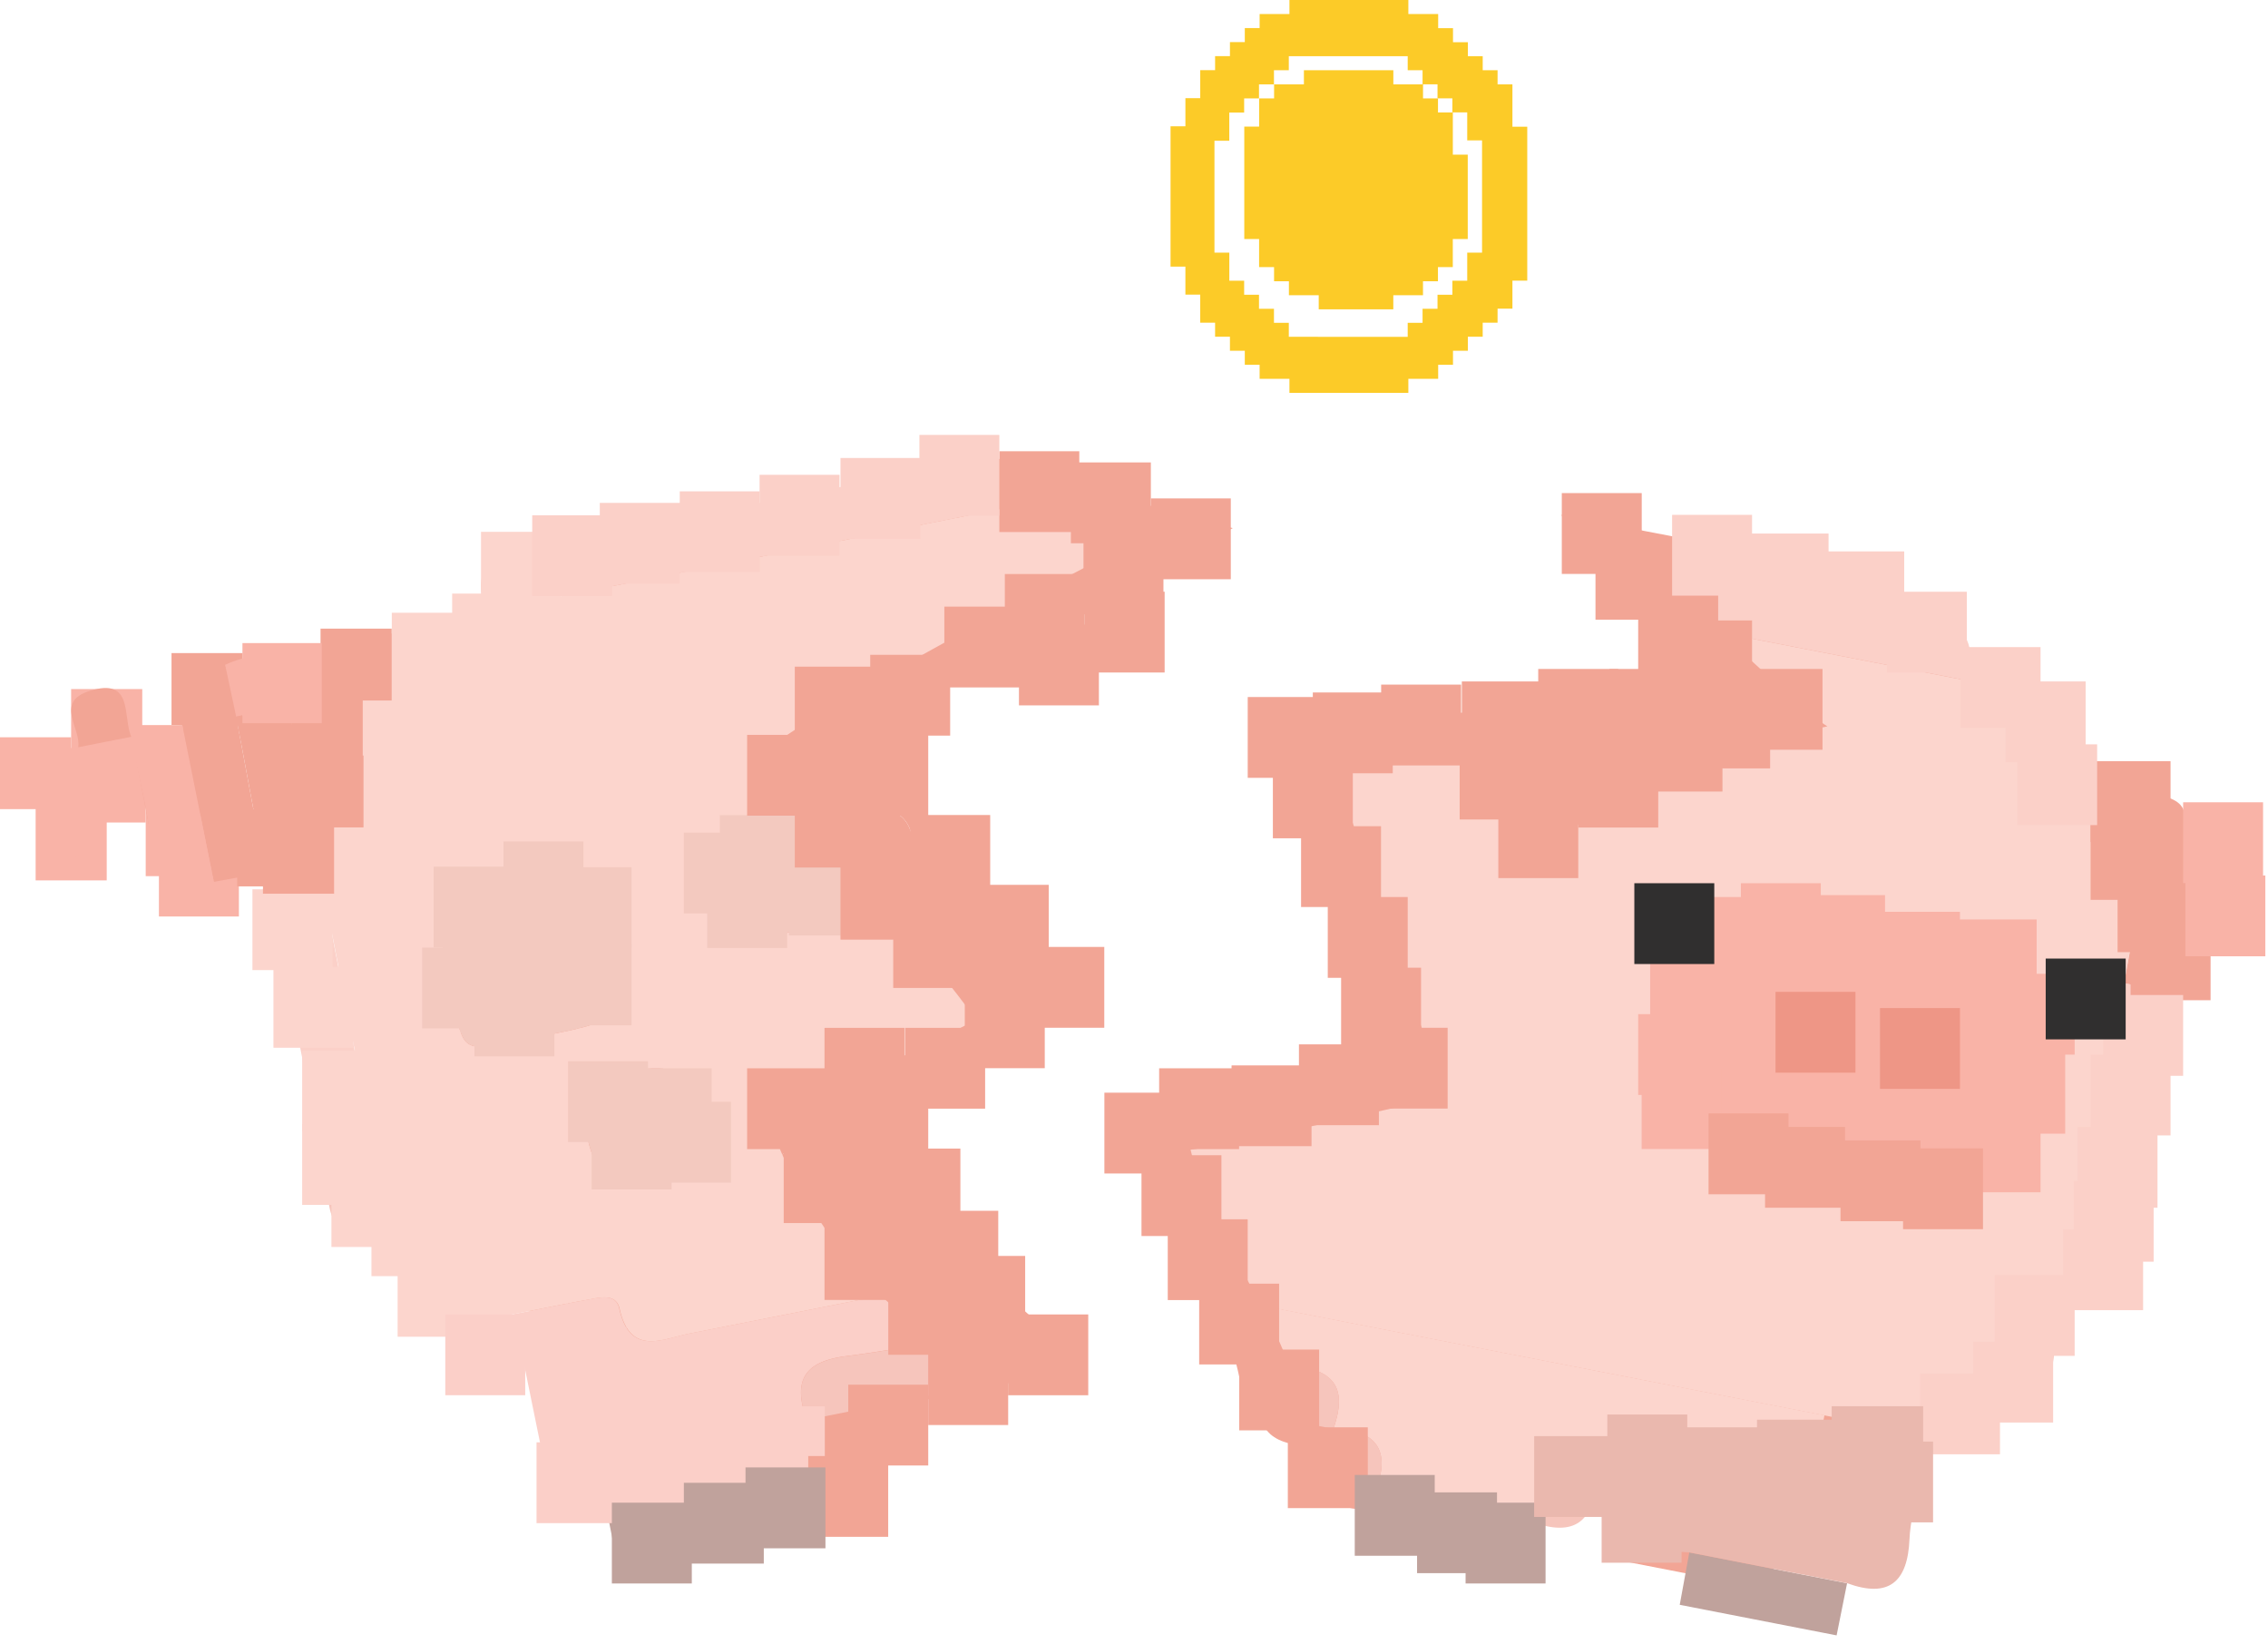 <svg viewBox="0 0 69 50" fill="none" xmlns="http://www.w3.org/2000/svg"><path d="M2.164 22.428H0v2.186h2.164v-2.186z" fill="#F9B3A7"/><path d="M3.247 24.595H1.084v2.187h2.163v-2.187zM4.328 20.962H2.164v2.187h2.164v-2.187z" fill="#F9B3A7"/><path d="M6.141 22.057H3.978v2.187H6.14v-2.187zM7.268 25.422H4.835v2.458h2.433v-2.458z" fill="#F9B3A7"/><path d="M6.845 24.214H4.433v2.439h2.412v-2.439z" fill="#F9B3A7"/><path d="M7.382 19.867H5.218v2.187h2.164v-2.187z" fill="#F2A595"/><path d="M4.433 22.835H2.268v2.186h2.163v-2.186z" fill="#F9B3A7"/><path d="M46.013 3.851V2.567h-.452v-.43h-.452V1.71h-.452v-.426h-.452V.857h-.451v-.43h-.907V0h-3.618v.427h-.907v.427h-.451v.426h-.452v.427h-.452v.427h-.452v.853h-.451v.854h-.452V8.11h.452v.853h.451v.854h.452v.427h.452v.427h.452v.426h.451v.427h.907v.427h3.618v-.427h.907v-.427h.451v-.426h.452v-.427h.452v-.427h.452V9.39h.452v-.853h.451V3.854h-.451v-.003zm-8.614.427v-.854h.452v-.43h.452v-.427h.455v-.43h.452V1.71h3.617v.427h.452v.427h.455v.427h.452v.427h.452v.853h.451v3.414h-.451v.854h-.452v.427h-.452v.427h-.455v.426h-.452v.427H39.21V9.82h-.452v-.426h-.455v-.427h-.452v-.427H37.4v-.854h-.452V4.281h.452v-.003z" fill="#FCCB28"/><path d="M38.306 3.851h-.451V7.272h.451v.854h.455v.43h.452v.426h.907v.427h2.269v-.427h.903v-.426h.455v-.43h.452v-.854h.455V4.705H44.2V3.42h-.452v-.427h-.455v-.427h-.903v-.43h-2.721v.43h-.907v.427h-.455v.857z" fill="#FCCB28"/><path d="M49.054 47.426c.098-.53.193-1.062.291-1.591 1.6.31 3.199.622 4.8.936-.105.53-.21 1.059-.318 1.585l-4.773-.93zM44.588 44.909c-.105.529-.206 1.058-.311 1.588l-4.773-.93c.098-.53.196-1.062.298-1.591 1.597.31 3.192.622 4.786.933z" fill="#F2A595"/><path d="M53.453 41.66c-5.709-1.112-11.418-2.224-17.128-3.339a15.541 15.541 0 01.835 1.8l.138.02c1.332.166 1.617.774 1.217 1.925 1.316.04 1.758.665 1.274 1.916l.01-.007 4.786.933.006.01c.01-1.343.652-1.756 1.89-1.3.055-1.19.517-1.687 1.816-1.336 1.588.426 3.232.658 4.849.972.105-.53.206-1.062.307-1.594z" fill="#F2A595"/><path d="M62.247 30.084c-.514-.103-1.031-.202-1.545-.305-.063-1.403.596-1.75 1.836-1.244l.026-.02c.194-1.058.39-2.114.583-3.172-1.296-.057-1.728-.689-1.27-1.92.121-.757.576-1.634-.737-1.839-.383-.06-.478-.41-.402-.757.212-.966-.462-1.043-1.117-1.162-.632-.115-1.263-.244-1.895-.367l-7.497-1.459c.743.54 2.524 2.392 3.313 2.865 0 0-3.483.705-4.55.781 0 .056-.004.116-.014.179-.167 1.29-1.09.555-1.722.582-.049 1.294-.68 1.724-1.898 1.29-.269.53.117 1.578-1.028 1.42-1.294-.18-.554-1.105-.58-1.744-1.201-.026-1.447-.56-1.375-1.466a64.65 64.65 0 00-3.833.229l3.359 9.978s-5.455 1.29-7.733 1.63c.4 1.698 1.339 3.2 2.148 4.742 5.709 1.115 11.418 2.226 17.128 3.338l3.185.625c.03-1.323.661-1.753 1.896-1.287.098-.516.245-1.032.278-1.555.079-1.303.645-1.82 1.922-1.33.101-.532.2-1.068.3-1.6.416-2.148.82-4.289 1.222-6.432zm-14.205-3.08c-.085-.312.05-.785.255-1.053.266-.34.695-.043 1.048.014.586.089.39.519.33.87-.045.258-.117.51-.18.76-.503-.165-1.247.146-1.453-.592zm10.13 7.308c-.073 1.207-.57 1.657-1.857 1.31a35.06 35.06 0 00-4.888-.953c-1.32-.159-1.617-.764-1.24-1.912-1.254-.076-1.775-.642-1.251-1.903.19-1.078.383-2.153.573-3.232.74.13 1.571.615 1.843-.681.144-.689.75-.44 1.201-.358 1.634.305 3.264.612 4.891.953.871.182 1.974.003 1.82 1.585-.068.705.894.5 1.415.671-.22 1.072-.436 2.148-.655 3.22.03 1.37-.661 1.7-1.853 1.3z" fill="#F2A595"/><path d="M56.475 17.373c-2.999-.56-5.994-1.132-8.99-1.71a47.206 47.206 0 002.754 2.176l7.497 1.46c.386-1.172.032-1.685-1.26-1.926z" fill="#F2A595"/><path d="M54.145 46.771c-1.601-.31-3.199-.622-4.8-.936-1.316-.037-1.712-.695-1.29-1.912 1.094.211 2.21.337 3.27.655 1.284.387 1.762-.126 1.824-1.324 1.048.209 2.099.414 3.146.622-.088.52-.229 1.036-.252 1.559-.059 1.303-.628 1.803-1.898 1.336z" fill="#EAB8AE"/><path d="M61.036 36.512c.402-2.14.808-4.285 1.21-6.425.1-.516.197-1.032.296-1.549l.026-.02c.517.096 1.038.19 1.555.285l-1.523 8.02c-.52-.103-1.04-.209-1.564-.311zM63.455 23.778c.422.066.848.122 1.267.201 2.003.378 1.905.364 1.59 2.356-.215 1.376-1.004 1.078-1.846.94.403-1.221.053-1.926-1.316-1.942l.007.01c.101-.52.2-1.043.298-1.565z" fill="#F2A595"/><path d="M63.154 25.336c1.365.013 1.718.721 1.316 1.942l-.344 1.525c-.517-.096-1.038-.188-1.555-.284.193-1.062.386-2.124.583-3.183zM56.295 43.876c-1.047-.208-2.098-.413-3.146-.622l.305-1.598 3.195.629-.354 1.591zM58.534 41.008c.098-.52.249-1.04.278-1.565.079-1.307.649-1.82 1.932-1.327-.105.516-.272 1.03-.298 1.549-.062 1.31-.651 1.786-1.912 1.343z" fill="#F2A595"/><path d="M61.036 36.512c.52.102 1.044.208 1.564.31.033 1.377-.664 1.701-1.866 1.3.102-.535.203-1.074.302-1.61zM56.64 42.295c.025-1.337.66-1.767 1.904-1.294-.049 1.297-.684 1.73-1.905 1.294zM63.455 23.778l-.294 1.568c-1.303-.053-1.739-.685-1.277-1.922.523.119 1.047.238 1.571.354zM37.301 40.14l-.137-.019c.232.592.419 1.191.546 1.797.269.053.537.105.806.155.402-1.155.117-1.767-1.215-1.932z" fill="#F2A595"/><path d="M38.509 42.066c1.322.037 1.768.662 1.283 1.916-1.296-.053-1.712-.698-1.283-1.916zM53.15 43.254c-.063 1.198-.54 1.71-1.824 1.324-1.06-.318-2.18-.444-3.27-.656l-1.572-.297c.055-1.198.514-1.697 1.817-1.343 1.588.43 3.231.658 4.848.972z" fill="#F2A595"/><path d="M44.595 44.918c.01-1.346.654-1.76 1.895-1.297-.046 1.29-.67 1.734-1.895 1.297zM57.183 30.854c-.086-.618.743-1.541-.54-1.796-1.038-.205-.943.701-1.002 1.264-.063.635-.822 1.548.396 1.872 1.152.301.9-.748 1.146-1.34zm-3.163-.704c-.036-.632.635-1.486-.52-1.708-1.15-.221-.96.788-1.061 1.383-.105.632-.753 1.588.54 1.767 1.156.162.737-.93 1.041-1.442zM42.385 21.743c-.072.906.174 1.44 1.375 1.466.534.105 1.067.208 1.6.314.034-1.32.665-1.747 1.896-1.287l.128-.659c-1.663.08-3.33.11-4.999.166zM49.515 27.602c-.507-.182-1.263.146-1.47-.599-.085-.31.05-.784.256-1.052.265-.34.694-.043 1.047.013.587.09.39.52.331.87-.046.265-.121.523-.183.781a.186.186 0 01.02-.013zM49.005 21.485c-.537.04-1.078.07-1.618.096-.042.221-.085.443-.13.665.635-.033 1.564.714 1.731-.582.01-.063.013-.123.017-.18zM58.161 34.308c.04-1.28.612-1.783 1.87-1.293.022 1.37-.672 1.697-1.87 1.293zM48.936 30.851c1.349.017 1.696.698 1.26 1.902-1.263-.07-1.787-.635-1.26-1.902z" fill="#F2A595"/><path d="M43.763 23.209l1.611.317c-.278.526.121 1.588-1.031 1.426-1.297-.179-.557-1.102-.58-1.744z" fill="#F2A595"/><path d="M45.36 23.533c.03-1.33.665-1.76 1.906-1.294-.046 1.304-.68 1.734-1.905 1.294zM62.542 28.535l-.295 1.549-1.562-.308.017.023c-.069-1.42.593-1.77 1.84-1.264zM57.182 30.854c-.245.593.007 1.645-1.142 1.34-1.218-.324-.458-1.234-.396-1.872.056-.563-.04-1.47 1.002-1.264 1.28.255.455 1.174.536 1.796zM54.02 30.15c-.301.512.115 1.6-1.04 1.442-1.297-.179-.65-1.135-.541-1.767.098-.595-.088-1.604 1.06-1.383 1.156.222.485 1.079.521 1.707zM26.485 44.564c.101.53.203 1.059.3 1.588-1.59.315-3.178.632-4.77.947l-.313-1.588 4.783-.947zM4.023 22.497l1.598-.327c.098.522.138 1.062.308 1.561.422 1.24.088 1.926-1.284 1.959-.21-1.066-.415-2.13-.622-3.193z" fill="#F2A595"/><path d="M30.014 38.88c-1.935.384-3.87.768-5.805 1.149-.838.165-1.82.704-2.144-.758-.105-.476-.606-.334-.972-.268-.744.136-1.48.288-2.22.433.105.536.206 1.072.311 1.608l.648 3.18c1.25-.48 1.84 0 1.863 1.297l.007-.01c1.594-.318 3.188-.632 4.782-.95l.01.007c-.488-1.25-.046-1.876 1.267-1.92-.402-1.147-.118-1.763 1.212-1.931a36.093 36.093 0 002.642-.44 47.266 47.266 0 00-1.601-1.396zM13.203 35.599c-.635-3.2-1.267-6.399-1.902-9.598l-.01.023 1.604-.334c.622 3.196 1.247 6.395 1.87 9.591l-1.562.318zM8.767 21.518c-.393-1.204-.085-1.906 1.303-1.833.111.526.226 1.052.337 1.578l.884 4.758.01-.024c-.524.096-1.048.192-1.575.292-.32-1.588-.638-3.18-.959-4.771z" fill="#F2A595"/><path d="M8.767 21.518c.32 1.591.638 3.18.96 4.77-1.14.48-1.775.232-1.906-1.124-.108-1.112-.413-2.204-.629-3.305.524-.113 1.051-.228 1.575-.34zM17.282 39.757c-1.27.477-1.843-.02-1.915-1.323-.03-.523-.193-1.036-.295-1.552l.004-.006c1.273-.483 1.84.03 1.921 1.323.033.523.19 1.035.288 1.552l-.003.006z" fill="#F2A595"/><path d="M13.203 35.599l1.562-.318.31 1.595-.002.006c-1.209.43-1.893.09-1.87-1.283zM19.832 44.227c1.25-.48 1.84 0 1.863 1.297-1.201.407-1.889.07-1.863-1.297zM5.605 22.196c.091-.579-.73-1.376.347-1.714 1.349-.426.998.788 1.267 1.397-.54.102-1.077.208-1.614.317zM18.876 39.436c.105.536.206 1.072.311 1.608-1.218.437-1.87.033-1.902-1.29l.003-.003c.527-.103 1.058-.209 1.588-.315z" fill="#F2A595"/><path d="M26.842 33.713c1.921-1.274 4.036-2.17 6.076-3.226-1.99-2.799-4.593-5.092-6.803-7.708-.403-.477 7.739-4.854 11.39-6.713a49.325 49.325 0 01-3.877-1.112c-5.208 1.036-10.414 2.071-15.622 3.103-.733.146-1.467.288-2.197.44-.422.09-.943.172-.818.758.275 1.31-.76 1.141-1.447 1.38.12.582.19 1.184.38 1.743.425 1.264-.174 1.674-1.307 1.7.095.537.187 1.076.282 1.612l1.869 9.591c.105.533.206 1.062.311 1.595 1.273-.483 1.84.03 1.922 1.323.032.523.19 1.035.288 1.552l1.59-.315c.74-.145 1.477-.3 2.22-.433.364-.066.865-.209.973.268.324 1.462 1.306.923 2.144.758 1.935-.38 3.87-.768 5.804-1.149-1.375-1.157-3.584-4.9-3.178-5.167zm-7.078-2.74c-2.757.52-2.37.791-2.91-1.975-.521-2.67-.737-2.26 2.111-2.828 2.57-.517 2.121-.699 2.72 2.256.423 2.08.41 2.084-1.921 2.547zm3.3 4.364c-1.356.298-1.726-.142-2-1.4-.299-1.366.271-1.614 1.387-1.875 1.277-.301 1.837.056 1.83 1.346.511 1.224.014 1.658-1.217 1.93zm2.93-10.61c1.3-.317 1.817.1 1.82 1.366.527 1.248-.033 1.642-1.234 1.916-1.375.314-1.712-.182-1.99-1.416-.312-1.386.314-1.598 1.404-1.866z" fill="#F2A595"/><path d="M30.59 13.922c-3.774.748-7.552 1.482-11.33 2.203-1.29.245-1.644.761-1.254 1.932 5.208-1.032 10.414-2.067 15.622-3.1-1.018-.33-2.026-.681-3.038-1.035zM13.54 20.635c.121.582.19 1.184.38 1.743.425 1.264-.174 1.674-1.306 1.7l-.629-3.169-.02.02c.527-.1 1.051-.195 1.575-.294z" fill="#F2A595"/><path d="M10.41 21.263c-.11-.526-.226-1.052-.337-1.578 1.287-.589 1.853-.073 1.899 1.244l.02-.02c-.53.12-1.058.239-1.582.354zM31.614 40.28a36.03 36.03 0 01-2.641.44c-1.333.169-1.618.784-1.208 1.939l5.133-1.02c-.387-.482-.822-.929-1.284-1.36z" fill="#F2A595"/><path d="M26.494 44.568c-.49-1.25-.045-1.88 1.277-1.92.436 1.215.02 1.863-1.277 1.92zM10.41 21.263c.528-.119 1.051-.238 1.579-.354l.628 3.17c.095.536.187 1.075.282 1.61-.534.11-1.07.223-1.604.332-.298-1.585-.593-3.17-.884-4.758zM19.763 30.974c-2.756.519-2.37.79-2.91-1.976-.52-2.67-.737-2.26 2.112-2.828 2.57-.516 2.121-.698 2.72 2.256.422 2.081.41 2.084-1.922 2.548zM24.278 33.408c.514 1.228.013 1.661-1.218 1.933-1.355.297-1.725-.146-2-1.403-.298-1.367.272-1.615 1.388-1.876 1.277-.301 1.837.053 1.83 1.346zM27.814 26.094c.527 1.243-.033 1.64-1.235 1.915-1.375.314-1.712-.182-1.99-1.416-.31-1.383.314-1.595 1.405-1.863 1.3-.32 1.816.096 1.82 1.364z" fill="#F2A595"/><path d="M23.263 45.1c.102.53.203 1.059.302 1.588l-4.77.947-.315-1.589c1.595-.314 3.19-.628 4.783-.946z" fill="#C0A29C"/><path d="M.799 23.033l1.597-.327c.099.522.138 1.062.308 1.561.422 1.24.089 1.926-1.283 1.959-.206-1.066-.416-2.128-.622-3.193z" fill="#F9B3A7"/><path d="M26.789 39.416c-1.935.384-3.87.768-5.804 1.148-.838.166-1.82.705-2.145-.757-.104-.477-.605-.334-.972-.268-.743.135-1.48.288-2.22.433.105.536.207 1.072.311 1.608l.649 3.18c1.25-.48 1.84 0 1.862 1.296l.007-.01c1.594-.317 3.189-.632 4.783-.95l.01.008c-.488-1.251-.046-1.876 1.267-1.92-.403-1.147-.118-1.763 1.21-1.931a36.034 36.034 0 002.643-.44c-.51-.477-1.058-.933-1.601-1.397z" fill="#FBCFC8"/><path d="M9.978 36.134l-1.902-9.597-.01.023c.534-.113 1.07-.222 1.605-.334l1.869 9.59c-.52.107-1.041.212-1.562.318z" fill="#FBD0C8"/><path d="M5.546 22.057c-.393-1.204-.085-1.905 1.303-1.833.111.526.226 1.052.337 1.578l.884 4.758.01-.023-1.575.29c-.32-1.59-.642-3.182-.96-4.77z" fill="#F2A595"/><path d="M5.546 22.057c.32 1.592.638 3.18.96 4.771-1.14.48-1.775.232-1.906-1.125-.108-1.111-.413-2.203-.629-3.305.524-.116 1.048-.228 1.575-.34z" fill="#F9B3A7"/><path d="M14.06 40.293c-1.27.477-1.842-.02-1.914-1.323-.03-.523-.193-1.036-.295-1.552l.003-.007c1.274-.483 1.84.03 1.922 1.324.033.523.19 1.035.288 1.551l-.003.007zM9.978 36.134l1.562-.317c.105.532.206 1.062.311 1.594 0 0-.003.004-.003.007-1.208.43-1.89.09-1.87-1.284zM16.611 44.763c1.25-.48 1.84 0 1.863 1.297-1.205.407-1.89.07-1.863-1.297z" fill="#F6C5BC"/><path d="M2.38 22.732c.092-.579-.73-1.376.347-1.714 1.349-.427.999.788 1.267 1.396-.537.103-1.077.212-1.614.318z" fill="#F2A595"/><path d="M15.652 39.976l.31 1.608c-1.217.436-1.869.033-1.902-1.29l.004-.004c.527-.106 1.057-.212 1.588-.314z" fill="#F6C5BC"/><path d="M23.62 34.252c1.922-1.274 4.037-2.17 6.076-3.226-1.99-2.799-4.593-5.091-6.803-7.708-.402-.477 7.74-4.854 11.39-6.713a49.38 49.38 0 01-3.877-1.112c-5.208 1.033-10.413 2.068-15.622 3.1-.733.146-1.466.288-2.197.44-.422.09-.942.172-.818.758.275 1.31-.76 1.141-1.447 1.38.121.582.19 1.184.38 1.743.425 1.264-.174 1.674-1.306 1.7.094.537.186 1.076.281 1.612.622 3.196 1.247 6.395 1.87 9.59l.31 1.595c1.274-.483 1.84.03 1.922 1.324.033.523.19 1.035.288 1.551.53-.105 1.06-.208 1.591-.314.74-.145 1.477-.3 2.22-.433.363-.066.864-.209.972.268.324 1.462 1.306.923 2.144.757 1.935-.38 3.87-.767 5.805-1.148-1.378-1.157-3.585-4.896-3.18-5.164zm-7.081-2.743c-2.757.52-2.37.791-2.91-1.975-.521-2.67-.737-2.26 2.111-2.828 2.57-.517 2.121-.699 2.72 2.256.426 2.084.41 2.087-1.921 2.547zm3.3 4.364c-1.356.298-1.726-.142-2-1.4-.298-1.366.271-1.614 1.388-1.875 1.276-.301 1.836.056 1.83 1.346.514 1.228.013 1.658-1.218 1.93zm2.93-10.607c1.3-.317 1.817.1 1.82 1.367.527 1.247-.033 1.64-1.234 1.915-1.375.315-1.712-.182-1.99-1.416-.312-1.386.314-1.601 1.404-1.866z" fill="#FCD5CD"/><path d="M27.366 14.461c-3.775.748-7.553 1.482-11.33 2.204-1.29.244-1.644.76-1.255 1.932 5.209-1.033 10.414-2.068 15.623-3.1a173.664 173.664 0 01-3.038-1.036z" fill="#FBD0C8"/><path d="M10.319 21.17c.12.583.19 1.185.38 1.744.425 1.264-.174 1.674-1.307 1.7l-.628-3.169-.02.02c.527-.096 1.051-.195 1.575-.294z" fill="#F2A595"/><path d="M7.186 21.802c-.111-.526-.226-1.052-.337-1.578 1.286-.588 1.853-.072 1.898 1.244l.02-.02c-.53.116-1.054.235-1.581.354z" fill="#F9B3A7"/><path d="M28.393 40.816a36.03 36.03 0 01-2.642.44c-1.332.169-1.617.784-1.208 1.939l5.134-1.02c-.39-.482-.825-.93-1.284-1.36z" fill="#F6C5BC"/><path d="M23.273 45.107c-.49-1.25-.046-1.88 1.277-1.919.432 1.214.02 1.86-1.277 1.919z" fill="#F6C5BC"/><path d="M7.186 21.802c.527-.119 1.05-.238 1.578-.354l.629 3.17c.094.536.186 1.075.281 1.611-.534.11-1.07.222-1.604.33l-.884-4.757z" fill="#F2A595"/><path d="M16.539 31.51c-2.757.519-2.37.79-2.91-1.976-.521-2.67-.737-2.26 2.111-2.829 2.57-.516 2.121-.698 2.72 2.257.426 2.084.41 2.087-1.921 2.547zM21.057 33.944c.514 1.228.013 1.661-1.218 1.932-1.355.298-1.725-.145-2-1.402-.298-1.367.271-1.615 1.388-1.876 1.276-.301 1.833.056 1.83 1.346zM24.59 26.63c.526 1.243-.034 1.64-1.235 1.915-1.375.314-1.712-.182-1.99-1.416-.312-1.383.314-1.595 1.404-1.863 1.3-.32 1.817.096 1.82 1.364z" fill="#F3C9BF"/><path d="M51.103 48.819c.098-.53.193-1.062.291-1.592 1.601.312 3.199.623 4.8.937-.105.53-.21 1.058-.318 1.585-1.588-.311-3.179-.62-4.773-.93zM46.64 46.301l-.31 1.588c-1.591-.31-3.182-.618-4.773-.93.098-.529.196-1.061.297-1.59l4.787.932z" fill="#C0A29C"/><path d="M55.506 43.052c-5.71-1.111-11.419-2.223-17.128-3.338a15.575 15.575 0 01.835 1.8l.137.02c1.333.165 1.617.774 1.218 1.925 1.316.04 1.758.665 1.274 1.916l.01-.007 4.786.933.006.01c.01-1.343.652-1.757 1.89-1.3.055-1.191.516-1.687 1.816-1.337 1.588.427 3.231.659 4.848.973.105-.533.207-1.062.308-1.595z" fill="#FCD5CD"/><path d="M64.3 31.476l-1.546-.304c-.062-1.403.596-1.75 1.837-1.244l.026-.02c.193-1.059.39-2.114.583-3.173-1.297-.056-1.729-.688-1.27-1.919.12-.757.576-1.634-.737-1.84-.383-.059-.478-.41-.403-.757.213-.966-.461-1.042-1.116-1.16-.632-.117-1.264-.246-1.895-.368l-7.497-1.46c.743.54 2.524 2.393 3.313 2.866 0 0-3.483.705-4.55.78 0 .057-.004.117-.014.18-.167 1.29-1.09.555-1.722.582-.049 1.293-.68 1.723-1.899 1.29-.268.53.118 1.578-1.028 1.42-1.293-.18-.553-1.106-.579-1.744-1.201-.027-1.447-.56-1.375-1.466-1.28.046-2.557.106-3.834.228l3.36 9.979s-5.455 1.29-7.733 1.63c.4 1.698 1.339 3.2 2.147 4.742 5.71 1.114 11.42 2.226 17.128 3.338l3.186.625c.03-1.323.661-1.753 1.895-1.287.099-.516.246-1.032.279-1.555.078-1.303.645-1.82 1.921-1.33.102-.533.2-1.069.301-1.601.413-2.147.819-4.288 1.222-6.432zm-14.205-3.08c-.085-.31.049-.784.255-1.052.265-.34.694-.043 1.048.013.586.09.39.52.33.87-.045.258-.117.51-.18.761-.507-.165-1.25.146-1.453-.592z" fill="#FCD5CD"/><path d="M58.528 18.765a1390.96 1390.96 0 01-8.99-1.71 47.206 47.206 0 002.753 2.177c2.498.486 5 .972 7.497 1.459.383-1.175.03-1.684-1.26-1.926z" fill="#FBD0C8"/><path d="M56.194 48.16c-1.601-.31-3.199-.621-4.8-.936-1.316-.036-1.712-.694-1.29-1.912 1.094.212 2.21.337 3.271.655 1.283.387 1.761-.126 1.824-1.323 1.047.208 2.098.413 3.146.622-.089.52-.23 1.035-.252 1.558-.056 1.303-.629 1.803-1.9 1.337z" fill="#EAB8AE"/><path d="M63.088 37.904L64.3 31.48l.294-1.548.027-.02c.517.096 1.037.189 1.555.285l-1.523 8.02c-.52-.107-1.044-.21-1.565-.312z" fill="#FBD0C8"/><path d="M65.504 25.17c.422.066.848.123 1.267.202 2.004.377 1.905.364 1.591 2.356-.216 1.376-1.005 1.078-1.846.94.402-1.221.052-1.926-1.316-1.943l.006.01c.102-.52.2-1.042.298-1.565z" fill="#F9B3A7"/><path d="M65.203 26.729c1.365.013 1.72.72 1.316 1.942l-.343 1.525c-.518-.096-1.038-.189-1.555-.285.193-1.062.39-2.124.582-3.182z" fill="#F2A595"/><path d="M60.587 42.4c.099-.519.25-1.038.279-1.564.078-1.307.648-1.82 1.931-1.327-.105.516-.271 1.029-.298 1.548-.065 1.31-.655 1.787-1.912 1.343z" fill="#F6C5BC"/><path d="M63.088 37.904c.52.103 1.045.209 1.565.311.033 1.377-.664 1.7-1.866 1.3.102-.535.2-1.075.301-1.61zM58.692 43.687c.026-1.336.661-1.766 1.905-1.293-.049 1.297-.684 1.73-1.905 1.293z" fill="#F6C5BC"/><path d="M65.504 25.17l-.294 1.569c-1.303-.053-1.738-.685-1.277-1.923.524.12 1.048.235 1.571.354z" fill="#F2A595"/><path d="M39.35 41.534l-.137-.02c.232.592.419 1.19.547 1.796.268.053.537.106.805.156.406-1.155.121-1.77-1.215-1.932z" fill="#F6C5BC"/><path d="M40.562 43.46c1.322.036 1.767.66 1.283 1.915-1.297-.053-1.716-.698-1.283-1.916zM46.648 46.311c.01-1.346.654-1.76 1.895-1.297-.046 1.29-.671 1.734-1.895 1.297z" fill="#F6C5BC"/><path d="M50.989 32.244c.193-1.082.386-2.167.576-3.25l-.023.017c.743.126 1.591.632 1.863-.678.144-.688.75-.44 1.201-.357 1.634.304 3.264.612 4.891.953.871.182 1.974.003 1.82 1.584-.068.712.917.497 1.434.679l-.016-.024-.658 3.236c-.468.635.154 1.456-1.87 1.294l.01-.007c-2.661-.52-5.32-1.035-7.98-1.555l.006.01c-1.189-.384-2.06.897-1.254-1.902zM44.438 23.136c-.072.906.173 1.439 1.375 1.465.533.106 1.067.209 1.6.315.033-1.32.665-1.747 1.896-1.287l.128-.659c-1.663.08-3.333.11-5 .166z" fill="#F9B3A7"/><path d="M52.24 34.14l7.98 1.554c-.071 1.218-.57 1.668-1.856 1.32a35.056 35.056 0 00-4.887-.952c-1.323-.162-1.618-.768-1.238-1.923z" fill="#F2A595"/><path d="M51.565 28.995c-.508-.182-1.264.145-1.47-.6-.085-.31.049-.783.255-1.051.265-.34.694-.043 1.048.013.586.09.39.52.33.87-.045.265-.12.523-.183.781l.02-.013z" fill="#302F2F"/><path d="M51.054 22.878c-.537.04-1.077.069-1.617.096-.042.221-.085.443-.13.665.634-.034 1.564.714 1.731-.583a.863.863 0 00.016-.178zM45.813 24.601l1.61.318c-.278.526.121 1.588-1.03 1.426-1.294-.179-.554-1.102-.58-1.744z" fill="#F2A595"/><path d="M47.414 24.925c.029-1.33.664-1.76 1.905-1.293-.046 1.303-.681 1.733-1.905 1.293z" fill="#F2A595"/><path d="M64.594 29.928l-.294 1.548-1.562-.307.017.023c-.07-1.42.589-1.774 1.84-1.264z" fill="#302F2F"/><path d="M14.352 18.64H11.92v2.458h2.432V18.64z" fill="#FCD5CD"/><path d="M16.189 18.057h-2.433v2.459h2.433v-2.459z" fill="#FCD5CD"/><path d="M17.066 16.178h-2.432v2.458h2.432v-2.458zM10.113 27.053H7.68v2.458h2.433v-2.458z" fill="#FCD5CD"/><path d="M10.75 29.415H8.319v2.458h2.433v-2.458zM11.625 31.96H9.193v2.457h2.432V31.96zM12.515 35.476h-2.432v2.458h2.432v-2.458z" fill="#FCD5CD"/><path d="M13.733 36.363h-2.432v2.458h2.432v-2.458z" fill="#FCD5CD"/><path d="M11.625 34.196H9.193v2.458h2.432v-2.458zM14.53 38.206h-2.433v2.458h2.432v-2.458z" fill="#FCD5CD"/><path d="M15.98 39.986h-2.433v2.458h2.432v-2.459zM18.755 43.876h-2.432v2.458h2.432v-2.458z" fill="#FBCFC8"/><path d="M20.903 43.635H18.47v2.458h2.433v-2.458zM23.689 43.35h-2.433v2.458h2.433V43.35z" fill="#FBCFC8"/><path d="M25.093 42.784h-2.432v2.459h2.432v-2.459z" fill="#FBCFC8"/><path d="M33.108 39.986h-2.433v2.458h2.433v-2.459zM30.672 40.892h-2.433v2.458h2.433v-2.458z" fill="#F2A595"/><path d="M28.24 42.123h-2.433v2.458h2.433v-2.458z" fill="#F2A595"/><path d="M27.022 44.293h-2.433v2.458h2.433v-2.458zM31.19 38.206h-2.433v2.458h2.432v-2.458z" fill="#F2A595"/><path d="M30.37 36.833h-2.432v2.458h2.432v-2.458z" fill="#F2A595"/><path d="M29.218 34.94h-2.432v2.458h2.432V34.94z" fill="#F2A595"/><path d="M28.24 33.137h-2.433v2.458h2.433v-2.458z" fill="#F2A595"/><path d="M29.971 31.268h-2.432v2.458h2.432v-2.458zM27.516 31.268h-2.432v2.458h2.432v-2.458z" fill="#F2A595"/><path d="M25.162 32.498H22.73v2.459h2.432v-2.459z" fill="#F2A595"/><path d="M26.275 34.748h-2.432v2.458h2.432v-2.458z" fill="#F2A595"/><path d="M27.516 37.087h-2.432v2.458h2.432v-2.458z" fill="#F2A595"/><path d="M29.457 38.755h-2.432v2.458h2.432v-2.458zM31.785 30.037h-2.433v2.458h2.433v-2.458z" fill="#F2A595"/><path d="M33.596 28.806h-2.433v2.459h2.433v-2.459z" fill="#F2A595"/><path d="M31.906 26.917h-2.432v2.458h2.432v-2.458z" fill="#F2A595"/><path d="M30.125 24.793h-2.432v2.459h2.432v-2.459z" fill="#F2A595"/><path d="M28.24 22.355h-2.433v2.458h2.433v-2.458z" fill="#F2A595"/><path d="M26.612 20.28H24.18v2.459h2.432V20.28z" fill="#F2A595"/><path d="M28.907 19.92h-2.432v2.458h2.432V19.92z" fill="#F2A595"/><path d="M31.163 18.454H28.73v2.458h2.433v-2.458z" fill="#F2A595"/><path d="M33.003 17.462H30.57v2.458h2.433v-2.458z" fill="#F2A595"/><path d="M35.396 16.231h-2.433v2.458h2.433v-2.458z" fill="#F2A595"/><path d="M37.445 15.162h-2.432v2.459h2.432v-2.458zM35.432 18H33v2.458h2.432V18z" fill="#F2A595"/><path d="M33.432 19H31v2.458h2.432V19zM49.947 15h-2.432v2.459h2.432V15z" fill="#F2A595"/><path d="M50.972 16.393H48.54v2.458h2.432v-2.458z" fill="#F2A595"/><path d="M52.272 18.07h-2.433v2.459h2.433V18.07z" fill="#F2A595"/><path d="M53.303 18.874h-2.432v2.459h2.432v-2.459z" fill="#F2A595"/><path d="M55.447 20.35h-2.432v2.458h2.432V20.35zM51.398 20.35h-2.433v2.458h2.433V20.35z" fill="#F2A595"/><path d="M49.23 20.35h-2.432v2.458h2.433V20.35z" fill="#F2A595"/><path d="M46.84 22.47h-2.432v2.459h2.433V22.47z" fill="#F2A595"/><path d="M48.016 24.254h-2.432v2.458h2.432v-2.458z" fill="#F2A595"/><path d="M48.91 22.47h-2.432v2.459h2.432V22.47z" fill="#F2A595"/><path d="M50.449 22.715h-2.433v2.459h2.433v-2.459z" fill="#F2A595"/><path d="M52.403 21.62H49.97v2.459h2.433V21.62z" fill="#F2A595"/><path d="M53.853 20.916h-2.432v2.458h2.432v-2.458zM46.907 20.73h-2.433v2.459h2.433V20.73zM44.451 20.826h-2.432v2.459h2.432v-2.459z" fill="#F2A595"/><path d="M42.372 21.065H39.94v2.458h2.432v-2.458z" fill="#F2A595"/><path d="M40.391 21.204H37.96v2.458h2.432v-2.458z" fill="#F2A595"/><path d="M41.157 23.043h-2.432v2.458h2.432v-2.458z" fill="#F2A595"/><path d="M42.015 25.134h-2.432v2.458h2.432v-2.458z" fill="#F2A595"/><path d="M42.827 27.288h-2.432v2.458h2.432v-2.458z" fill="#F2A595"/><path d="M43.233 29.438h-2.432v2.458h2.432v-2.458z" fill="#F2A595"/><path d="M44.042 31.265h-2.433v2.458h2.433v-2.458z" fill="#F2A595"/><path d="M41.95 31.77h-2.432v2.459h2.432V31.77z" fill="#F2A595"/><path d="M39.9 32.41h-2.432v2.457h2.433V32.41z" fill="#F2A595"/><path d="M37.697 32.498h-2.432v2.459h2.432v-2.459z" fill="#F2A595"/><path d="M36.031 33.24h-2.432v2.458h2.432V33.24z" fill="#F2A595"/><path d="M37.16 35.142h-2.432V37.6h2.432v-2.458z" fill="#F2A595"/><path d="M37.96 37.09h-2.433v2.459h2.432V37.09z" fill="#F2A595"/><path d="M38.915 39.05h-2.432v2.457h2.432V39.05z" fill="#F2A595"/><path d="M40.133 41.054h-2.432v2.458h2.432v-2.458z" fill="#F2A595"/><path d="M41.613 43.42H39.18v2.458h2.433V43.42z" fill="#F2A595"/><path d="M43.649 44.869h-2.433v2.458h2.433v-2.458z" fill="#C0A29C"/><path d="M45.544 45.398h-2.432v2.458h2.432v-2.458zM21.047 45.712h-2.432v2.458h2.432v-2.458z" fill="#C0A29C"/><path d="M23.237 45.107h-2.432v2.458h2.432v-2.458z" fill="#C0A29C"/><path d="M25.113 44.64h-2.432V47.1h2.432V44.64zM47.02 45.712h-2.432v2.458h2.433v-2.458z" fill="#C0A29C"/><path d="M66.035 24.916h-2.432v2.458h2.432v-2.458z" fill="#F2A595"/><path d="M66.722 24.787H64.29v2.458h2.432v-2.459z" fill="#F2A595"/><path d="M66.035 23.155h-2.432v2.459h2.432v-2.459zM66.856 26.507h-2.432v2.458h2.432v-2.458z" fill="#F2A595"/><path d="M67.253 27.97H64.82v2.457h2.433V27.97z" fill="#F2A595"/><path d="M62.08 33.812h-2.432v2.458h2.432v-2.458z" fill="#F9B3A7"/><path d="M62.83 32.029h-2.432v2.458h2.432v-2.458z" fill="#F9B3A7"/><path d="M63.118 29.623h-2.433v2.459h2.433v-2.459z" fill="#F9B3A7"/><path d="M61.962 27.97H59.53v2.457h2.432V27.97z" fill="#F9B3A7"/><path d="M59.628 27.738h-2.432v2.458h2.432v-2.458z" fill="#F9B3A7"/><path d="M57.35 27.231h-2.433v2.459h2.432V27.23z" fill="#F9B3A7"/><path d="M55.395 26.868h-2.432v2.458h2.432v-2.458z" fill="#F9B3A7"/><path d="M53.951 27.288H51.52v2.458h2.432v-2.458z" fill="#F9B3A7"/><path d="M52.636 29.041h-2.433V31.5h2.432v-2.458z" fill="#F9B3A7"/><path d="M52.272 30.851h-2.433v2.458h2.433v-2.458z" fill="#F9B3A7"/><path d="M52.377 32.495h-2.433v2.458h2.433v-2.458z" fill="#F9B3A7"/><path d="M56.449 30.173h-2.432v2.458h2.432v-2.458zM59.628 30.666h-2.432v2.458h2.432v-2.458z" fill="#EE9686"/><path d="M52.154 26.868h-2.432v2.458h2.432v-2.458z" fill="#302F2F"/><path d="M68.85 24.406h-2.432v2.458h2.432v-2.458z" fill="#F9B3A7"/><path d="M68.919 26.633h-2.433v2.458h2.433v-2.458z" fill="#F9B3A7"/><path d="M66.418 30.269h-2.433v2.458h2.433v-2.458z" fill="#FBD0C8"/><path d="M66.035 32.082h-2.432v2.458h2.432v-2.458z" fill="#FBD0C8"/><path d="M65.638 34.282h-2.432v2.458h2.432v-2.458z" fill="#FBD0C8"/><path d="M65.52 35.923h-2.432v2.458h2.433v-2.458z" fill="#FBD0C8"/><path d="M65.2 37.398h-2.432v2.458H65.2v-2.458z" fill="#FBD0C8"/><path d="M63.118 38.788h-2.433v2.458h2.433v-2.458z" fill="#FBD0C8"/><path d="M62.463 40.816h-2.432v2.458h2.432v-2.458z" fill="#FBD0C8"/><path d="M60.846 41.782h-2.432v2.458h2.432v-2.458z" fill="#FBD0C8"/><path d="M58.81 43.853h-2.433v2.458h2.433v-2.458z" fill="#EAB8AE"/><path d="M56.721 44.574h-2.432v2.458h2.432v-2.458zM51.332 43.03H48.9v2.457h2.432V43.03z" fill="#EAB8AE"/><path d="M53.591 43.42H51.16v2.458h2.432V43.42z" fill="#EAB8AE"/><path d="M55.886 43.188h-2.432v2.458h2.432v-2.458z" fill="#EAB8AE"/><path d="M58.508 42.778h-2.782v2.458h2.782v-2.458zM52.704 44.574h-2.432v2.458h2.432v-2.458z" fill="#EAB8AE"/><path d="M51.159 45.08h-2.432v2.459h2.432V45.08z" fill="#EAB8AE"/><path d="M49.106 43.688h-2.432v2.458h2.432v-2.459z" fill="#EAB8AE"/><path d="M55.63 16.231h-2.432v2.458h2.433v-2.458z" fill="#FBD0C8"/><path d="M53.303 15.662h-2.432v2.458h2.432v-2.458zM57.932 16.774H55.5v2.458h2.432v-2.458z" fill="#FBD0C8"/><path d="M59.838 18.001h-2.433v2.458h2.433v-2.458z" fill="#FBD0C8"/><path d="M62.08 19.685h-2.432v2.458h2.432v-2.458zM63.802 22.643H61.37V25.1h2.432v-2.458z" fill="#FBD0C8"/><path d="M63.452 20.73H61.02v2.459h2.432V20.73z" fill="#FBD0C8"/><path d="M35.013 14.067H32.58v2.459h2.433v-2.459z" fill="#F2A595"/><path d="M32.836 13.727h-2.433v2.458h2.433v-2.458z" fill="#F2A595"/><path d="M30.403 13.23h-2.432v2.458h2.432V13.23zM25.542 14.444h-2.433v2.459h2.433v-2.458z" fill="#FBD0C8"/><path d="M28.004 13.932H25.57v2.458h2.433v-2.458zM23.113 14.947H20.68v2.459h2.433v-2.459zM20.68 15.298h-2.432v2.458h2.432v-2.458z" fill="#FBD0C8"/><path d="M15.626 26.365h-2.433v2.458h2.433v-2.458zM16.866 29.677h-2.432v2.458h2.432v-2.458z" fill="#F3C9BF"/><path d="M15.275 28.826h-2.432v2.458h2.432v-2.458zM17.75 25.597h-2.432v2.458h2.432v-2.458zM23.237 25.33h-2.432v2.457h2.432V25.33z" fill="#F3C9BF"/><path d="M23.948 26.381h-2.433v2.458h2.433v-2.458zM19.715 32.283h-2.433v2.459h2.433v-2.459z" fill="#F3C9BF"/><path d="M21.65 32.498h-2.433v2.459h2.432v-2.459z" fill="#F3C9BF"/><path d="M22.238 33.517h-2.432v2.459h2.432v-2.459zM24.334 24.797H21.9v2.458h2.433v-2.458z" fill="#F3C9BF"/><path d="M26.432 26H24v2.458h2.432V26zM20.431 33.726H18v2.458h2.432v-2.458zM19.214 28.733H16.78v2.459h2.433v-2.459z" fill="#F3C9BF"/><path d="M19.214 26.381H16.78v2.458h2.433v-2.458z" fill="#F3C9BF"/><path d="M18.624 15.675h-2.432v2.458h2.432v-2.458z" fill="#FBD0C8"/><path d="M29.608 27.596h-2.433v2.458h2.433v-2.458z" fill="#F2A595"/><path d="M28.004 26.127H25.57v2.458h2.433v-2.458z" fill="#F2A595"/><path d="M26.612 23.933H24.18v2.458h2.432v-2.458z" fill="#F2A595"/><path d="M25.162 22.355H22.73v2.458h2.432v-2.458zM9.536 24.618h-2.32v2.346h2.32v-2.346z" fill="#F2A595"/><path d="M11.059 22.983H8.895v2.187h2.164v-2.187zM11.916 19.123H9.752v2.186h2.164v-2.186z" fill="#F2A595"/><path d="M11.036 21.263H8.872v2.187h2.164v-2.187zM10.164 25H8v2.187h2.164V25z" fill="#F2A595"/><path d="M9.789 19.563H7.376V22h2.413v-2.438z" fill="#F9B3A7"/><path d="M54.413 33.871H51.98v2.459h2.432V33.87zM60.329 34.934h-2.432v2.458h2.432v-2.459z" fill="#F2A595"/><path d="M58.426 34.692h-2.432v2.458h2.432v-2.458z" fill="#F2A595"/><path d="M56.132 34.282h-2.433v2.458h2.433v-2.458z" fill="#F2A595"/><path d="M64.67 29.16h-2.433v2.458h2.433V29.16z" fill="#302F2F"/></svg>
